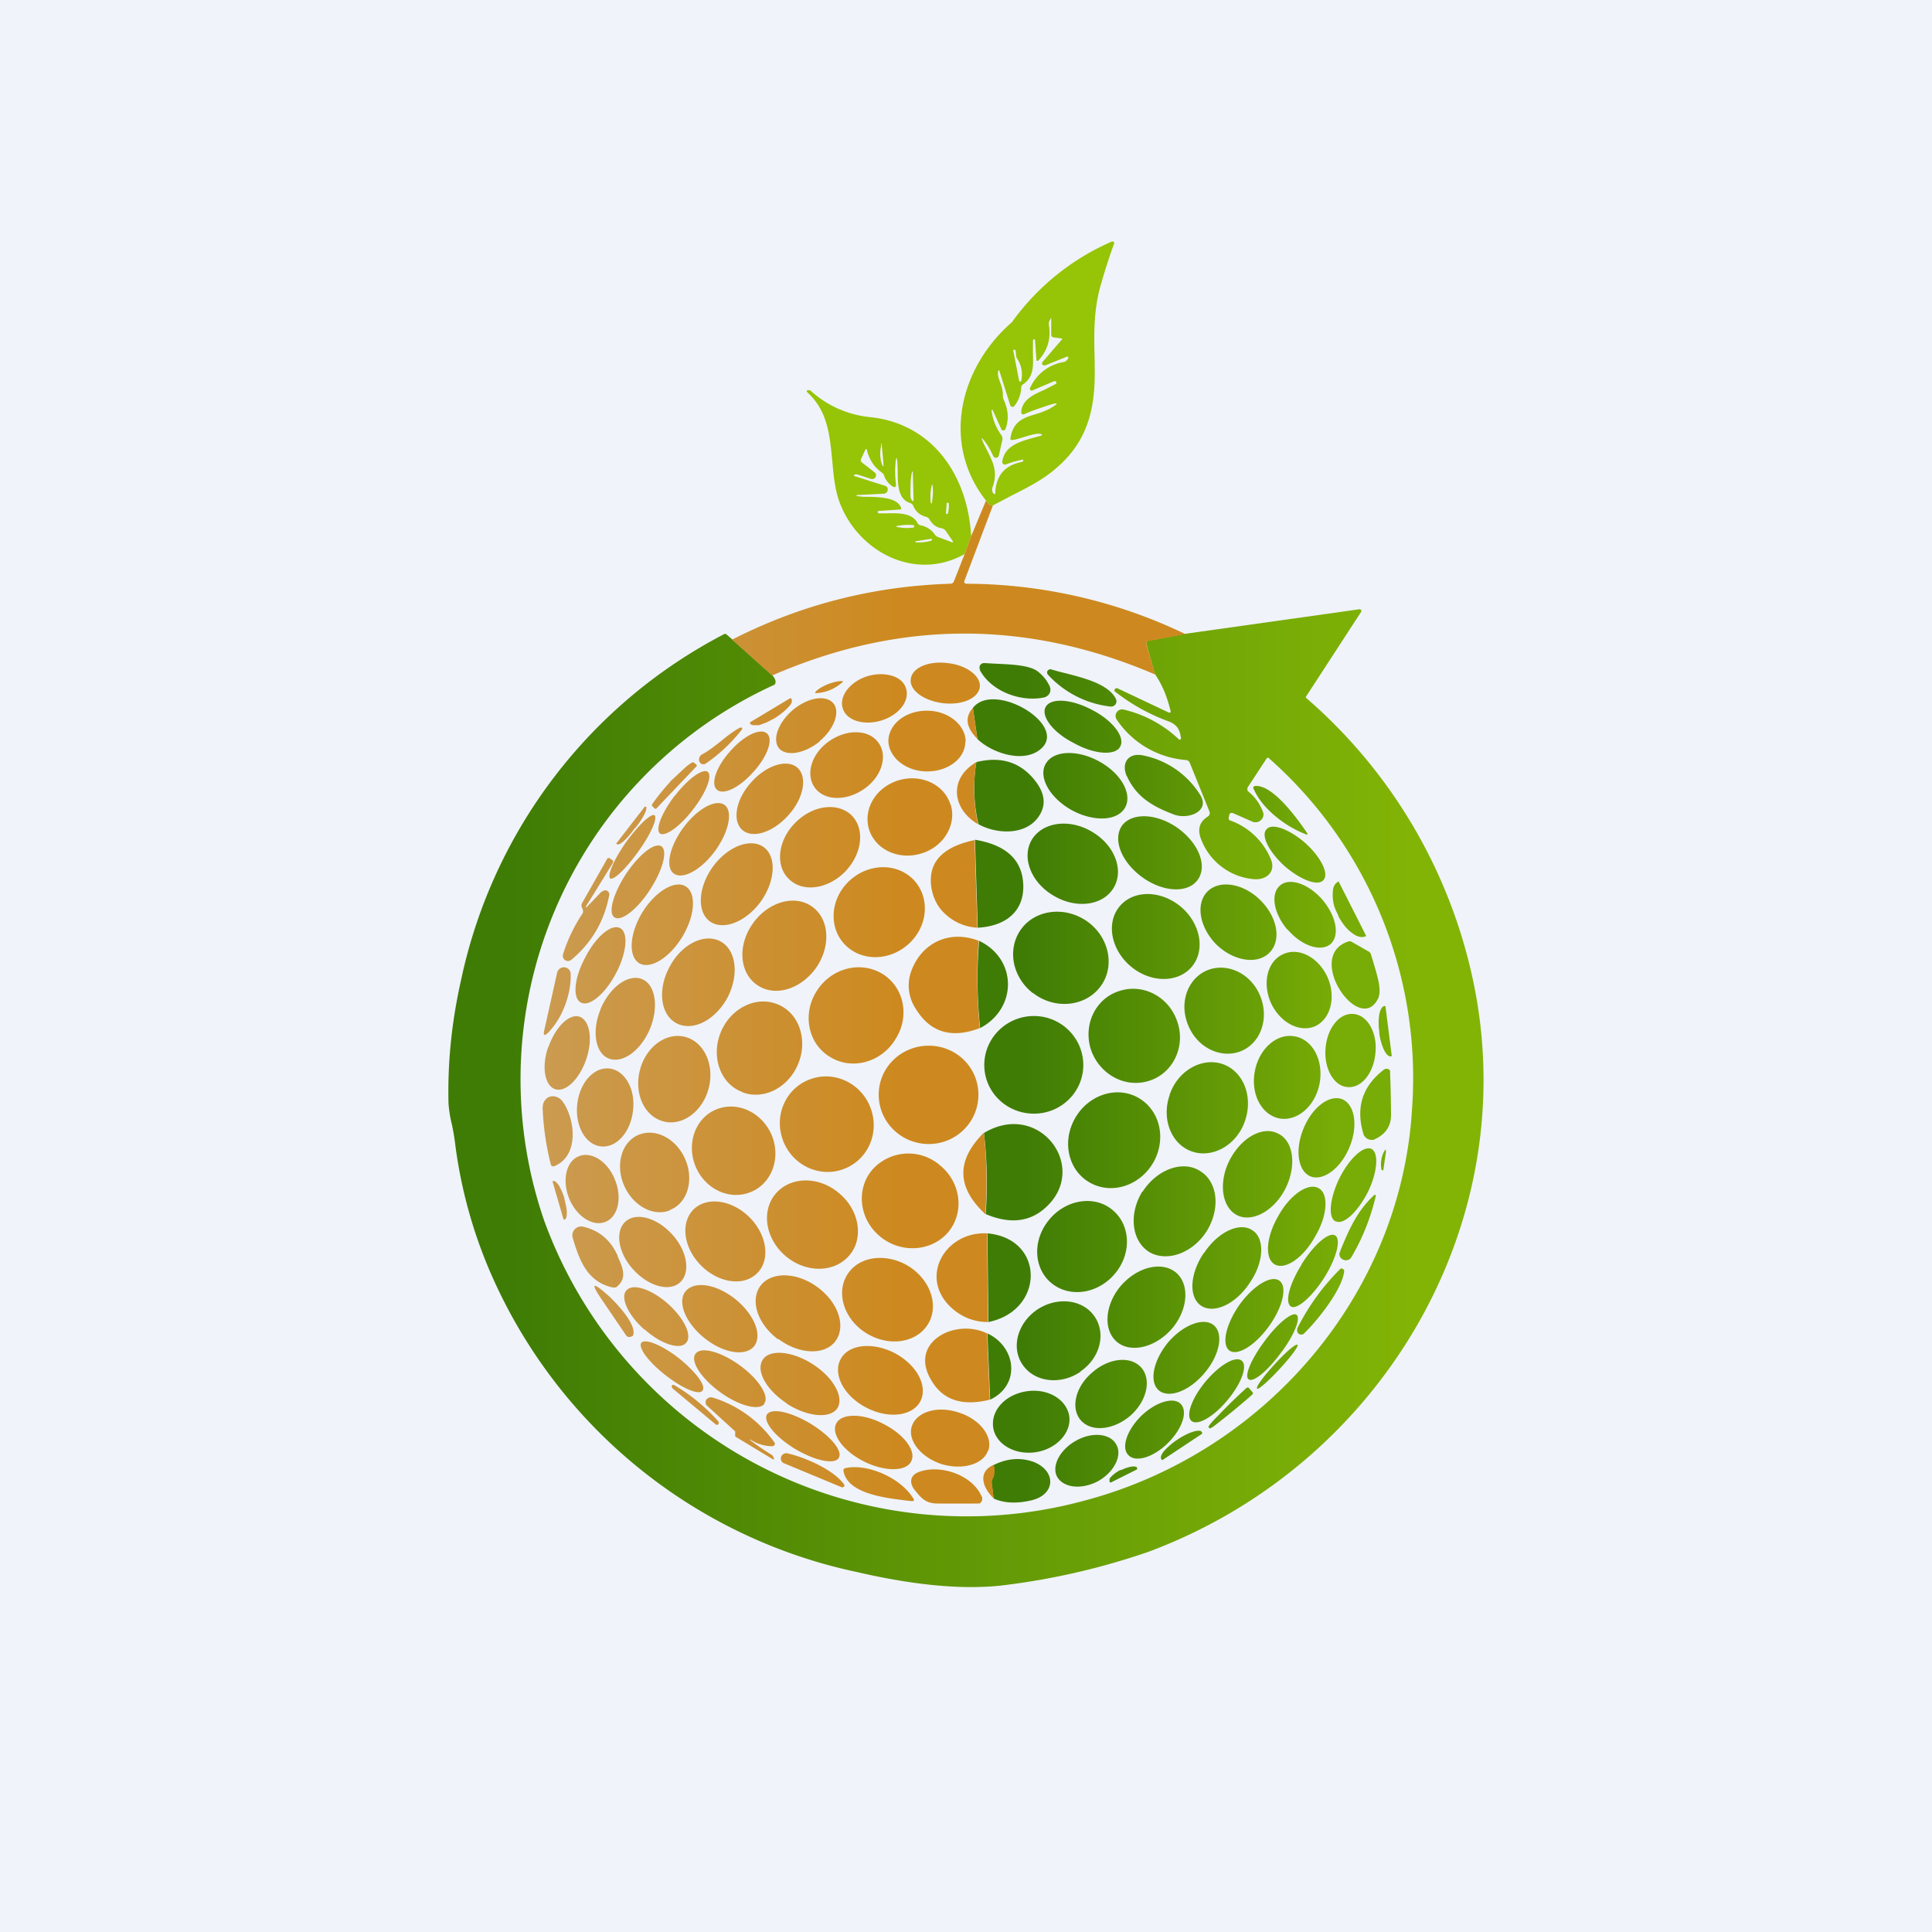 <?xml version='1.0' encoding='utf-8'?>
<!-- by TradeStack -->
<svg width="56" height="56" viewBox="0 0 56 56" xmlns="http://www.w3.org/2000/svg"><path fill="#F0F3FA" d="M0 0h56v56H0z" /><path d="M28.58 14.51c.08.11.14.16.2.14l.55-.29c.4-.2.8-.41 1.1-.64 1.05-.8 1.33-1.77 1.3-3.08v-.17c-.02-.78-.04-1.52.2-2.29a16.8 16.8 0 0 1 .37-1.14.06.06 0 0 0-.07-.04 7 7 0 0 0-2.9 2.34c-1.52 1.32-2.05 3.52-.75 5.17Zm2.2-4.67-.56.65a.06.06 0 0 0 .03.1h.05l.62-.25a.03.03 0 0 1 .04.01.03.03 0 0 1 0 .04c-.03.05-.06.08-.11.1a1.3 1.3 0 0 0-.99.75.06.06 0 0 0 .01.07.06.06 0 0 0 .07 0l.61-.26a.05.05 0 0 1 .07.05c0 .01 0 .02-.02.03l-.33.17c-.32.14-.63.28-.67.63 0 .07.03.1.1.07.22-.1.45-.17.68-.25.32-.1.33-.07.04.1-.14.07-.28.12-.42.16-.33.1-.63.2-.71.68-.01.05 0 .07.06.06.08 0 .18-.04.29-.07.2-.06.4-.13.53-.1.05.02.05.03 0 .05l-.22.06c-.4.11-.84.24-.9.7a.08.08 0 0 0 .03.06.08.08 0 0 0 .08.01 2.76 2.76 0 0 1 .5-.14v.03l-.01.02-.03.02c-.48.09-.74.38-.77.87 0 .08-.03.08-.07.02a.18.18 0 0 1-.01-.16c.16-.44.01-.73-.16-1.07a6.13 6.13 0 0 1-.11-.22c-.07-.16-.06-.17.05-.03.1.13.17.27.24.42a.09.09 0 0 0 .09.05.09.09 0 0 0 .07-.06l.1-.44a.19.19 0 0 0-.02-.15 1.52 1.52 0 0 1-.29-.73l.01-.01h.02l.25.55c0 .02.01.03.02.03a.07.07 0 0 0 .09 0l.02-.04c.1-.28.07-.56-.06-.84a.23.23 0 0 1-.02-.12c0-.14-.04-.28-.09-.4-.03-.1-.07-.2-.05-.27.01-.08.03-.08.05 0l.3.95a.07.07 0 0 0 .12.03.92.92 0 0 0 .2-.52c0-.05.02-.1.07-.12.3-.22.28-.54.27-.87v-.4l.02-.02.02-.01h.01l.01.02.04.57a.04.04 0 0 0 .02.04.04.04 0 0 0 .04-.01c.27-.3.37-.65.3-1.05 0-.03 0-.07.02-.1l.03-.06c.01-.03.02-.02.02 0v.46c0 .05.03.08.09.08l.2.03c.04 0 .04.01.02.03Zm-1.35.3.02.11c0 .05 0 .1.03.14.13.2.17.42.12.65l-.01.02h-.02a.03.03 0 0 1-.03-.02l-.17-.88v-.02h.06Zm-1.47 5.92.19-.52c-.1-1.77-1.13-3.27-2.94-3.45a3 3 0 0 1-1.73-.78h-.06c-.04 0-.05.03-.02.06.59.54.65 1.24.72 1.95.04.42.07.85.22 1.25.53 1.41 2.17 2.3 3.62 1.49Zm-2.36-2.7c.02.2 0 .21-.06.02a1.04 1.04 0 0 1 0-.46c0-.09.02-.09.02 0l.04.43Zm.03.44c.05.13.13.22.24.3.08.04.1.02.1-.07a2.85 2.85 0 0 1-.01-.64c.02-.16.03-.16.05 0l.01.26c0 .36 0 .82.36.93a.16.16 0 0 1 .1.1c.07.16.2.26.36.3a.17.17 0 0 1 .11.09c.08.13.19.22.34.24.05.01.1.04.13.09l.2.29a.02.02 0 0 1-.01.03h-.01l-.4-.15a.2.2 0 0 1-.1-.07.64.64 0 0 0-.4-.27.14.14 0 0 1-.11-.08c-.16-.29-.57-.28-.9-.27h-.22l-.02-.01-.01-.03a.04.04 0 0 1 .02-.03h.01l.6-.04c.05 0 .06-.02.04-.07-.12-.29-.66-.3-1.08-.3a12.26 12.26 0 0 1-.2-.02v-.03l.79-.04a.12.12 0 0 0 .11-.1.11.11 0 0 0-.08-.13l-.88-.28c-.03-.01-.03-.03 0-.04a.13.13 0 0 1 .1 0l.37.12a.12.12 0 0 0 .14-.05.11.11 0 0 0-.03-.14l-.36-.28c-.04-.03-.05-.07-.03-.11l.11-.24c.03-.07.05-.06.06 0 .07.26.2.47.42.63.04.03.07.06.08.1Zm.83-.04.02.74a.02.02 0 0 1-.04.01.2.2 0 0 1-.05-.13c0-.27 0-.47.03-.62.02-.13.04-.13.04 0Zm.55.82-.01.02-.02-.02a1.37 1.37 0 0 1 0-.37 1.27 1.27 0 0 1 .03-.15l.02-.02v.03a1.37 1.37 0 0 1 0 .37 1.27 1.27 0 0 1-.02.14Zm.49.01a.82.82 0 0 1-.03.3l-.02.01h-.02a.03.03 0 0 1-.01-.03l.02-.28a.03.03 0 0 1 .03-.02.03.03 0 0 1 .03.02Zm-1.03.7c-.13.02-.25.02-.37 0-.17-.02-.17-.04 0-.06.12-.02.24-.02.37-.01l.02.01a.04.04 0 0 1 0 .05l-.02.02Zm.07.4.43-.07H27a.03.03 0 0 1 .01.04l-.01.01a1.29 1.29 0 0 1-.46.05.02.02 0 0 1-.01-.02.02.02 0 0 1 0-.01h.02Z" fill="#96C406" /><path d="m21.22 18.53 1.16 1.04c.06.06.1.13.1.19 0 .05-.01.08-.06.1a12.57 12.57 0 0 0-6.64 15.54 13.03 13.03 0 0 0 15.64 8.1c5.27-1.39 9.2-6 9.51-11.38a12.36 12.36 0 0 0-4.17-10.16.07.07 0 0 0-.05.03l-.55.84a.09.09 0 0 0 0 .06c0 .02 0 .04.02.05.2.16.34.36.43.6a.21.21 0 0 1-.06.23.23.23 0 0 1-.24.05l-.57-.25c-.06-.02-.1 0-.11.06l-.01.05c-.02.05 0 .1.06.11a2 2 0 0 1 1.15 1.1c.17.38-.13.64-.52.59a1.8 1.8 0 0 1-1.49-1.14c-.12-.29-.06-.52.2-.68a.11.11 0 0 0 .04-.06.1.1 0 0 0 0-.07l-.57-1.41a.13.13 0 0 0-.11-.09 2.67 2.67 0 0 1-2.01-1.17.19.19 0 0 1 .1-.29.2.2 0 0 1 .11 0 3.47 3.47 0 0 1 1.6.87h.02a.05.05 0 0 0 .03-.06c-.04-.27-.14-.4-.41-.49a5.65 5.65 0 0 1-1.52-.86l.01-.05a.07.07 0 0 1 .1-.02l1.46.69c.05.02.07 0 .06-.04-.1-.42-.25-.78-.46-1.08l-.24-.86c-.01-.05 0-.08.06-.1l1.07-.2 5.04-.71a.06.06 0 0 1 .05.02.05.05 0 0 1 0 .06l-1.6 2.46v.02l.01.01a14.91 14.91 0 0 1 4.9 8.5c1.31 6.95-2.84 13.8-9.5 16.26a20.44 20.44 0 0 1-4.26.97c-1.24.13-2.68-.05-4.19-.4a14.95 14.95 0 0 1-10.61-8.71 13.8 13.8 0 0 1-1-3.64 6.75 6.75 0 0 0-.1-.61 3.5 3.5 0 0 1-.1-.62c-.03-1.21.1-2.41.37-3.6a14.74 14.74 0 0 1 7.64-10.01.1.1 0 0 1 .05.02l.16.14Z" fill="url(#a5o5aa0ws)" /><path d="M28.4 19.42c.33.62 1.18.93 1.84.8a.25.25 0 0 0 .18-.12.24.24 0 0 0 0-.22 1.16 1.16 0 0 0-.33-.41c-.23-.19-.77-.21-1.18-.23l-.37-.02a.14.14 0 0 0-.13.06.14.14 0 0 0 0 .14Zm2.51.1a8.16 8.16 0 0 1-.45-.12.1.1 0 0 0-.1.05.1.1 0 0 0 .01.1 2.9 2.9 0 0 0 1.82.93.16.16 0 0 0 .14-.06.15.15 0 0 0 .02-.15c-.2-.43-.9-.61-1.44-.75Zm-2.58 1.9-.13-.9c.6-.78 2.7.45 2.01 1.15-.49.49-1.46.16-1.88-.25Zm4.14.22c-.14.27-.75.23-1.34-.1-.6-.3-.97-.78-.82-1.05.15-.27.75-.23 1.35.09.6.31.96.79.81 1.06Zm-1.41 1.84c.64.35 1.33.32 1.55-.07.22-.39-.11-.99-.75-1.34-.64-.35-1.33-.32-1.55.07-.22.38.11.98.75 1.34Zm1.6-.99c.28.62.76.89 1.37 1.12.4.15 1.04-.08.77-.55a2.53 2.53 0 0 0-1.65-1.16c-.44-.1-.66.21-.49.6Zm-4.3 1.4a4.64 4.64 0 0 1-.06-1.8c.76-.19 1.35.03 1.77.63.2.3.24.58.09.86-.34.64-1.24.62-1.8.31Zm7.98-1.02c.25.58.92 1.08 1.48 1.3.08.04.1.02.05-.05-.3-.44-.96-1.34-1.46-1.34-.07 0-.1.03-.07.1Zm-3.24 2.55c.6.44 1.32.48 1.61.09.3-.4.04-1.06-.56-1.5-.6-.43-1.32-.47-1.62-.09-.29.4-.03 1.06.57 1.5Zm-.83.33c-.32.51-1.1.6-1.75.2-.65-.39-.92-1.12-.6-1.63.32-.5 1.1-.6 1.75-.2.65.39.92 1.12.6 1.63Zm4.96-.65c.46.4.97.6 1.13.41.17-.18-.07-.66-.52-1.07-.46-.4-.97-.6-1.13-.4-.17.17.07.65.52 1.06Zm-7.57.54c-.03-.72-.5-1.15-1.4-1.3l.08 2.55c.77-.04 1.35-.44 1.32-1.25Zm7.66 1.3c.4.47.95.66 1.24.43.28-.24.18-.8-.22-1.28-.4-.47-.95-.66-1.23-.43-.29.24-.2.8.2 1.28Zm-.54.69c-.36.34-1.05.22-1.54-.27-.48-.5-.59-1.18-.23-1.53.36-.34 1.05-.22 1.54.28s.6 1.17.23 1.52Zm2.82-.5c-.11.06-.26.03-.4-.08-.15-.1-.29-.28-.4-.48l-.02-.06c-.05-.1-.1-.2-.12-.3a1.1 1.1 0 0 1-.03-.3c0-.09.01-.17.04-.23s.07-.1.13-.13l.8 1.58Zm-5.08.92c-.42.46-1.22.43-1.78-.07s-.68-1.28-.26-1.74c.42-.46 1.21-.43 1.78.07.56.5.68 1.28.26 1.74Zm-4.58.73c.61.48 1.48.41 1.93-.15.45-.56.31-1.4-.3-1.88-.62-.48-1.49-.42-1.94.14-.45.57-.31 1.41.3 1.89Zm-1.56-1.51c1.11.53 1.11 1.96.03 2.53-.09-.85-.1-1.7-.03-2.53Zm11.57 1.66c-.53 1.13-2.15-1.22-.87-1.64a.12.12 0 0 1 .1.01l.49.28a.14.14 0 0 1 .07.09l.09.3c.1.34.22.73.12.96Zm-1.84.82c-.46.19-1.03-.13-1.28-.7-.25-.59-.08-1.21.38-1.4.46-.2 1.03.12 1.28.7.24.58.07 1.2-.38 1.4Zm-3.68-.06c.25.66.93 1 1.51.79.59-.22.85-.93.6-1.58-.25-.66-.93-1-1.51-.79-.59.22-.86.93-.6 1.58Zm-1.13 1.64c-.7.22-1.44-.2-1.68-.91-.23-.73.14-1.49.84-1.7.7-.22 1.44.19 1.67.91.24.72-.14 1.49-.83 1.7Zm7.04-.73v.01l-.02.01c-.07.01-.14-.06-.2-.18a1.6 1.6 0 0 1-.14-.5v-.04a1.6 1.6 0 0 1 0-.5c.03-.14.08-.23.15-.24h.02a.02.02 0 0 1 .01.02l.18 1.42Zm-1.27.91c-.4-.02-.69-.52-.65-1.1.04-.6.4-1.05.8-1.02.4.02.7.52.65 1.1-.04.6-.4 1.05-.8 1.02Zm-9.1.77c.79 0 1.43-.63 1.43-1.41 0-.78-.64-1.42-1.43-1.42-.8 0-1.44.64-1.44 1.42 0 .78.64 1.41 1.44 1.41Zm7.12.14c-.52-.1-.84-.7-.72-1.36.12-.66.64-1.12 1.16-1.02.52.09.84.7.72 1.36-.12.65-.64 1.11-1.16 1.02Zm-3.19-.67c-.24.7.06 1.43.66 1.63.6.2 1.3-.2 1.53-.9.24-.71-.06-1.44-.66-1.64-.6-.2-1.3.2-1.53.9Zm6.28-.77a.12.12 0 0 0-.06.02c-.63.48-.83 1.1-.6 1.87a.25.25 0 0 0 .23.17c.04 0 .08 0 .1-.02.31-.14.47-.38.47-.7a37.86 37.86 0 0 0-.03-1.29.12.12 0 0 0-.11-.05Zm-9.05 1.49c-.36.7-.13 1.52.52 1.84.64.32 1.45.02 1.81-.67.36-.7.13-1.52-.52-1.85-.64-.32-1.45-.02-1.81.68Zm6.86 1.63c-.37-.15-.46-.77-.21-1.38.25-.62.75-1 1.12-.86.37.15.47.77.22 1.38-.25.62-.76 1-1.13.86Zm-9.42 1.09c.06-.8.04-1.58-.05-2.35 1.63-.98 3.12 1.07 1.72 2.22-.45.37-1.01.41-1.67.13Zm7.3.04c-.45-.22-.56-.93-.24-1.58.33-.66.95-1.02 1.4-.8.46.2.56.92.24 1.58-.32.65-.95 1.01-1.4.8Zm4.24-1.83c.05-.11.07-.1.06.01l-.07.48v.02a.03.03 0 0 1-.05 0l-.01-.02a.83.83 0 0 1 .07-.5Zm-1.4 2c-.22-.1-.17-.66.11-1.24.29-.58.7-.96.93-.86.22.11.18.67-.1 1.25-.3.58-.7.96-.93.85Zm-5.6-.86c-.4.65-.31 1.43.2 1.75.51.3 1.26.04 1.67-.61.4-.65.32-1.43-.2-1.74-.5-.32-1.25-.04-1.66.6Zm3.84 2.11c-.3-.17-.25-.8.1-1.4.34-.62.87-.98 1.17-.81.3.16.26.8-.1 1.4-.34.62-.87.98-1.17.81Zm1.9-.37v-.03c.25-.6.47-1.12.95-1.58.06-.06.09-.05.07.03-.15.62-.38 1.2-.7 1.74a.18.18 0 0 1-.24.07.17.17 0 0 1-.09-.23Zm-8.35.93c-.53-.41-.59-1.23-.11-1.83.47-.6 1.3-.75 1.83-.33.54.42.6 1.24.12 1.84-.48.6-1.3.74-1.84.32Zm4.4-.9c-.42.61-.45 1.3-.08 1.54s1-.05 1.4-.66c.42-.6.45-1.3.08-1.53-.37-.25-1 .05-1.4.66Zm-6.28-.56c1.68.15 1.66 2.24.03 2.57l-.03-2.57Zm9.11.9c-.35.56-.5 1.1-.31 1.22.17.1.6-.27.96-.83.36-.57.5-1.12.32-1.23-.18-.11-.61.26-.97.83Zm-5.35 2.25c-.41-.34-.36-1.07.1-1.62.48-.56 1.19-.73 1.6-.4.41.34.36 1.07-.1 1.62-.48.56-1.2.73-1.6.4Zm6.58-2.03c-.08.54-.77 1.4-1.15 1.77a.12.12 0 0 1-.21-.05v-.08a6.55 6.55 0 0 1 1.26-1.74.09.09 0 0 1 .1.05v.05Zm-3.32 2.28c-.24-.17-.11-.76.28-1.32.4-.56.92-.88 1.16-.71.24.16.11.75-.29 1.31-.4.56-.91.88-1.15.72Zm-4.32.6c.57-.39.75-1.1.4-1.6s-1.1-.57-1.67-.18c-.57.4-.75 1.11-.4 1.6.35.5 1.1.58 1.67.19Zm4.87.23c-.13-.1.08-.59.46-1.1.38-.52.8-.86.93-.77.13.1-.07.6-.45 1.1-.39.53-.8.87-.94.77Zm-2.34-1.06c-.43.53-.55 1.15-.25 1.39.3.23.89 0 1.32-.52.44-.52.55-1.14.26-1.38-.3-.24-.9 0-1.33.51Zm-5.23-.27c.84.39.97 1.5.08 1.92l-.08-1.92Zm8.32.9c-.32.35-.55.66-.5.7.03.04.33-.22.65-.57.33-.35.56-.67.52-.7-.05-.04-.34.21-.66.56Zm-3.86.09c.3.34.17.96-.31 1.39-.49.42-1.13.49-1.44.14-.3-.34-.17-.96.32-1.38.48-.43 1.12-.5 1.43-.15Zm1.86.41c-.4.48-.58 1-.4 1.14.18.14.65-.13 1.05-.62.4-.48.58-.99.4-1.13-.18-.15-.65.13-1.05.61Zm-3.95.98c.08.48-.35.96-.95 1.06-.61.1-1.17-.22-1.25-.7-.08-.5.34-.96.95-1.06.6-.1 1.16.21 1.25.7Zm5.32-.67.01.02-.01.03-.02.02a21.18 21.18 0 0 1-1.12.92c-.06.04-.1.06-.11.05l-.03-.03c-.02-.02.09-.15.3-.36.2-.21.48-.49.79-.77l.02-.02h.05l.12.14Zm-3.6 1.82c-.22-.21-.05-.72.36-1.13.42-.41.94-.57 1.15-.36.22.22.05.72-.36 1.13-.42.42-.94.58-1.15.36Zm1 .13a.03.03 0 0 1-.04 0l-.01-.02c-.03-.05 0-.13.08-.23.09-.1.22-.22.37-.32l.03-.02c.15-.1.31-.18.44-.22.13-.04.22-.04.25 0l.01.02a.03.03 0 0 1 0 .04l-1.13.75Zm-1.36-.45c.19.31-.04.79-.5 1.06-.47.26-1 .22-1.2-.1-.18-.3.05-.78.52-1.05.46-.27 1-.23 1.18.09Zm-3.55 1.57-.06-.46c0-.03 0-.06.02-.1a.54.54 0 0 0 .03-.4c.4-.2.78-.23 1.16-.1.67.26.66.95-.06 1.12-.44.1-.8.08-1.1-.06Zm3.38-.46h.02l.76-.38v-.04c0-.02-.03-.04-.06-.04a.3.3 0 0 0-.1 0 1.1 1.1 0 0 0-.3.1h-.03a1.08 1.08 0 0 0-.25.18.3.3 0 0 0-.06.08v.08l.02.02Z" fill="url(#b5o5aa0ws)" /><path d="M28.78 14.65c-.06.02-.12-.03-.2-.14l-.43 1.03-.19.52-.31.79a.11.11 0 0 1-.11.07c-2.23.07-4.34.61-6.32 1.62l1.16 1.04c3.69-1.61 7.39-1.62 11.1-.03l-.25-.87c-.01-.05 0-.09.06-.1l1.07-.2a14.74 14.74 0 0 0-6.34-1.46c-.06 0-.09-.04-.06-.1l.82-2.17Zm-.38 5.27c-.05.33-.53.53-1.08.46s-.97-.38-.92-.7c.04-.33.52-.53 1.07-.46.55.06.97.38.93.7Zm-2.84.96c.5-.16.82-.57.7-.93-.1-.35-.61-.5-1.12-.35-.5.16-.83.58-.71.94.11.35.62.5 1.13.34Zm-1.18-1.14c-.22.01-.56.14-.72.29-.05.05-.04.07.02.06.27-.02.51-.12.72-.3.05-.03.04-.05-.02-.05Zm-.62 1.74c.43-.36.6-.86.39-1.1-.22-.25-.74-.16-1.17.2-.43.37-.6.86-.4 1.11.22.25.75.15 1.18-.2Zm-.85-1.24h-.01l-1.15.69a.02.02 0 0 0-.01.01.02.02 0 0 0 0 .02v.01c.02.03.05.05.1.05H22l.22-.08.23-.12.03-.02a1.9 1.9 0 0 0 .37-.3c.05-.05.08-.1.1-.14v-.1l-.02-.01-.01-.01h-.01Zm5.29.29.13.89c-.33-.34-.37-.63-.13-.9Zm-.22.97c0 .49-.51.87-1.13.86-.61-.01-1.1-.42-1.1-.9.02-.49.52-.87 1.14-.86.61.01 1.1.42 1.1.9Zm-7.62.36c.19-.1.36-.24.54-.38.17-.14.35-.28.55-.39h.05a.04.04 0 0 1 0 .06 4.65 4.65 0 0 1-1.07 1h-.08a.15.15 0 0 1-.09-.13c0-.06.03-.12.1-.16Zm.42 1.03c-.19-.17-.02-.66.38-1.11.4-.46.88-.69 1.07-.52.19.16.02.66-.38 1.1-.4.46-.88.7-1.07.53Zm4.25-.01c.52-.35.71-.96.44-1.34-.27-.4-.91-.42-1.43-.06-.51.35-.7.95-.43 1.34.27.39.9.41 1.42.06Zm-6.03.57.02-.01 1.17-1.23a.03.03 0 0 0 0-.04l-.08-.07c-.02-.02-.1.02-.23.13l-.44.41-.03.04a6.27 6.27 0 0 0-.5.62c-.02.04-.02.06 0 .07l.07.07H19Zm9.3-1.36c-.1.62-.08 1.22.05 1.8-.73-.42-.88-1.31-.05-1.8Zm-6.78 1.97c-.3-.26-.2-.88.25-1.38.44-.5 1.04-.69 1.34-.43.3.26.19.88-.25 1.37-.44.5-1.04.7-1.34.44Zm-1.96-1c-.38.5-.57.98-.43 1.1.15.1.58-.2.96-.7.38-.49.57-.98.42-1.09-.14-.1-.57.2-.95.7Zm8 .27c.17.58-.21 1.22-.86 1.41-.66.2-1.33-.12-1.51-.7-.18-.59.2-1.22.85-1.42.66-.2 1.33.12 1.51.7ZM19.8 24c-.4.55-.52 1.14-.27 1.32.26.19.8-.11 1.2-.66.4-.55.52-1.15.27-1.33-.26-.18-.8.12-1.2.67Zm3.09 1.5c-.42-.37-.36-1.1.13-1.62.5-.53 1.22-.64 1.64-.27.41.38.35 1.1-.14 1.63-.49.52-1.22.64-1.63.26Zm-4.2-2.12h.01l.03.01c.01.01.01.03 0 .07 0 .03-.02.08-.05.14a2.07 2.07 0 0 1-.26.39l-.03.03c-.1.14-.21.27-.3.35-.1.09-.17.12-.2.1l-.02-.01a.01.01 0 0 1 0-.02l.82-1.06Zm-1 2.08c-.1-.07.1-.54.45-1.04.36-.5.73-.85.83-.79.1.07-.1.54-.46 1.04s-.72.86-.83.79Zm10.56-1.11.08 2.54a1.47 1.47 0 0 1-.89-.36c-.24-.2-.38-.46-.44-.78-.12-.74.3-1.2 1.25-1.4Zm-7.67 2.36c-.38-.27-.35-.97.07-1.57.43-.6 1.09-.86 1.48-.59.38.27.35.97-.07 1.57-.43.6-1.09.86-1.48.59Zm-2.44-1.37c-.37.57-.52 1.13-.33 1.25.2.13.66-.23 1.03-.8.37-.57.52-1.13.33-1.26-.2-.12-.65.24-1.03.81Zm-.7.5-.44.46H17a.02.02 0 0 1-.02-.02l.78-1.26c.02-.05.02-.08-.03-.1l-.05-.04a.06.06 0 0 0-.09.03l-.72 1.27a.14.14 0 0 0 0 .13c.04.08.04.14 0 .19-.23.35-.42.74-.55 1.16a.15.15 0 0 0 .06.17.15.15 0 0 0 .18-.01c.6-.5.96-1.13 1.1-1.88a.12.12 0 0 0-.06-.12.12.12 0 0 0-.14.02Zm7.15-.28c-.54.53-.57 1.36-.08 1.84.5.49 1.33.45 1.87-.08s.57-1.35.08-1.84c-.5-.49-1.33-.45-1.87.08Zm-6.06 2.36c-.32-.19-.29-.84.08-1.46.37-.61.94-.96 1.26-.77.32.19.28.84-.09 1.46-.37.61-.93.96-1.25.77Zm3.27-1.12c-.43.63-.36 1.42.16 1.76.52.35 1.28.1 1.71-.53.43-.64.36-1.43-.16-1.77-.51-.34-1.28-.1-1.71.54Zm-4.96 2.26c-.25-.12-.2-.71.12-1.3.3-.6.76-.99 1.01-.86.25.12.2.71-.11 1.3-.31.6-.77.99-1.02.86Zm11.53-1.8c-.07.85-.05 1.7.03 2.54-.81.31-1.43.13-1.85-.55a1.22 1.22 0 0 1-.13-1.12c.3-.8 1.1-1.19 1.95-.86Zm-8.76 2.4c-.46-.24-.56-.96-.21-1.62.34-.66 1-1 1.47-.76s.56.97.22 1.63c-.35.65-1 1-1.48.75Zm4.06-.93c-.42.66-.25 1.52.38 1.9.63.4 1.49.17 1.9-.5.43-.66.26-1.51-.37-1.9-.64-.39-1.49-.17-1.91.5Zm-7.8 1.22c.43-.42.7-1.16.67-1.74a.2.2 0 0 0-.06-.12.2.2 0 0 0-.33.1l-.38 1.7c-.02.12 0 .14.1.06Zm1.54-.7c-.26.63-.16 1.27.23 1.43.4.16.93-.22 1.2-.86.26-.63.16-1.28-.23-1.44-.4-.16-.93.23-1.2.86Zm4.1 2.4c-.62-.23-.9-1-.63-1.7s1-1.09 1.63-.85c.63.23.91 1 .64 1.7-.27.71-1 1.1-1.63.86Zm-5.62-1.3c-.2.57-.1 1.12.2 1.22.3.1.7-.28.9-.86.2-.58.11-1.13-.19-1.24-.3-.1-.7.3-.9.87Zm3.37 2.16c-.56-.12-.88-.78-.72-1.46.16-.68.74-1.13 1.3-1 .55.13.87.78.71 1.46-.16.68-.74 1.13-1.3 1Zm7.66.65c.8 0 1.44-.64 1.44-1.43 0-.79-.64-1.42-1.44-1.42-.8 0-1.45.63-1.45 1.42 0 .79.65 1.43 1.45 1.43Zm-9.49.07c-.45-.04-.76-.58-.7-1.2.06-.63.47-1.1.92-1.06.45.04.77.58.7 1.2-.06.63-.47 1.1-.92 1.06Zm5.24-.25c.23.74 1 1.15 1.71.93.72-.22 1.11-.99.88-1.72-.23-.74-1-1.15-1.71-.93-.72.22-1.11.99-.88 1.72Zm-6.6.82c.73-.3.6-1.37.24-1.87-.2-.27-.6-.18-.58.22a7.93 7.93 0 0 0 .24 1.62.08.08 0 0 0 .1.03Zm4.08-.02c.26.67.97 1.02 1.59.78.61-.23.9-.96.64-1.63-.27-.67-.98-1.02-1.6-.78-.6.23-.89.96-.63 1.63Zm-.73 1.3c-.49.2-1.09-.14-1.34-.74s-.05-1.26.44-1.45c.5-.2 1.1.13 1.35.73s.05 1.26-.45 1.45Zm9.1-2.24c.08.77.1 1.56.04 2.35-.83-.77-.85-1.55-.05-2.35Zm-10.98 2.58c-.37.14-.84-.17-1.05-.7-.2-.52-.08-1.07.3-1.21.37-.14.84.17 1.04.7.21.52.08 1.07-.29 1.21Zm7.97.42c.6.5 1.49.44 1.97-.12.48-.57.38-1.44-.23-1.94a1.4 1.4 0 0 0-1.97.13c-.48.57-.37 1.44.23 1.93Zm-9.49-1.6v.02l.31 1.07.01.02h.02c.05-.01.07-.08.07-.2 0-.1-.03-.25-.07-.39v-.03a1.88 1.88 0 0 0-.16-.37.43.43 0 0 0-.09-.1c-.02-.03-.05-.03-.07-.03l-.02.01Zm6.72 2.14c.57.51 1.4.53 1.85.04.45-.48.34-1.3-.23-1.8-.57-.52-1.4-.54-1.85-.05-.45.49-.34 1.3.23 1.81Zm-.81.54c-.4.38-1.13.26-1.63-.26s-.58-1.24-.18-1.62c.4-.37 1.13-.25 1.63.27s.58 1.24.18 1.61Zm-3.59-.14c.44.5 1.05.67 1.36.4.32-.27.23-.9-.2-1.38-.44-.5-1.05-.67-1.36-.4-.32.27-.23.9.2 1.38Zm-.43-.37-.02-.04c-.2-.43-.52-.7-.97-.81a.26.26 0 0 0-.26.07.26.26 0 0 0-.06.25c.18.6.4 1.28 1.17 1.44.05 0 .1 0 .13-.04.28-.25.15-.54 0-.87Zm10.7-.66.03 2.57c-.42 0-.78-.15-1.08-.43-.93-.88-.16-2.2 1.05-2.14Zm-1.73 2.66c-.35.53-1.15.63-1.79.22-.63-.4-.87-1.17-.52-1.7.34-.53 1.14-.62 1.78-.22.64.41.88 1.17.53 1.7Zm-4.32.4c.6.45 1.34.48 1.65.07.32-.42.1-1.11-.5-1.56-.6-.45-1.34-.47-1.66-.06-.32.42-.1 1.11.5 1.56Zm-.71.22c-.26.3-.9.19-1.45-.26-.54-.44-.78-1.05-.52-1.35.26-.3.9-.2 1.45.25.54.44.78 1.05.52 1.36Zm-3.17-.5c.48.43 1.02.6 1.2.4.2-.2-.04-.71-.52-1.14-.48-.42-1.01-.6-1.2-.39-.19.2.04.72.52 1.14Zm-.32.14c.07-.33-.57-.99-.8-1.18-.38-.33-.43-.29-.15.13l.74 1.09a.11.11 0 0 0 .12.04l.06-.02a.11.11 0 0 0 .03-.06Zm10.25-.02.08 1.92c-.8.2-1.37.01-1.7-.57-.66-1.1.7-1.8 1.62-1.35Zm-8.25 1.66c-.1.14-.59-.07-1.07-.45-.5-.39-.8-.8-.7-.94.11-.13.6.07 1.09.45.48.39.8.8.68.94Zm4.73.48c.63.34 1.34.27 1.58-.16.24-.44-.09-1.06-.72-1.4-.64-.34-1.35-.27-1.58.16-.24.43.08 1.06.72 1.4Zm-2.93-.1c-.16.21-.74.06-1.29-.34s-.87-.9-.71-1.11c.16-.22.74-.06 1.29.34s.86.9.7 1.1Zm.65 0c.6.38 1.25.44 1.46.13.2-.31-.1-.88-.7-1.27s-1.26-.45-1.46-.14c-.21.32.1.88.7 1.27Zm-3.32-.45 1.27 1.06h.04l.03-.03v-.06a5.3 5.3 0 0 0-1.3-1.07.05.05 0 0 0-.06.06l.02.04Zm2.25 1.5c.14.11.34.25.58.4.04.02.08.05.1.1.03.07.02.08-.05.04l-1.04-.63a.05.05 0 0 1-.02-.06v-.1l-.8-.73a.14.14 0 0 1 .05-.25.15.15 0 0 1 .1 0 3.4 3.4 0 0 1 1.8 1.32.08.08 0 0 1-.09.09 1.18 1.18 0 0 1-.63-.2v.01Zm6.9.3c-.13.4-.73.58-1.34.4-.62-.2-1-.7-.87-1.1.14-.42.74-.6 1.35-.4.61.19 1 .68.87 1.1ZM23.05 42c.57.34 1.14.46 1.26.26.13-.2-.24-.64-.81-.99-.58-.35-1.14-.47-1.27-.27-.12.2.24.65.82 1Zm3.36.36c-.15.3-.77.3-1.37 0-.6-.3-.96-.8-.8-1.1.15-.3.77-.3 1.36.01.6.3.97.79.81 1.09Zm-3.57-.23c.48.11 1.31.46 1.62.89l.02.04s0 .02-.02.03a.06.06 0 0 1-.06.02l-1.66-.69a.15.15 0 0 1-.02-.28.16.16 0 0 1 .12-.01Zm5.93.75a.54.54 0 0 0 .03-.42c-.47.21-.32.66 0 .97l-.05-.46c0-.03 0-.06.02-.1Zm-4.25-.33c.65-.13 1.6.3 1.95.88.04.06.02.09-.05.08l-.1-.01c-.66-.08-1.74-.2-1.87-.85-.01-.05 0-.09.07-.1Zm3.94.84c-.26-.63-1.18-.95-1.81-.73-.29.1-.3.34-.12.55.18.22.3.36.62.37a101.38 101.38 0 0 0 1.24 0 .15.15 0 0 0 .08-.12v-.07Z" fill="url(#c5o5aa0ws)" /><defs><linearGradient id="a5o5aa0ws" x1="14.69" y1="31.1" x2="41.01" y2="31.1" gradientUnits="userSpaceOnUse"><stop stop-color="#3F7C05" /><stop offset="1" stop-color="#82B406" /></linearGradient><linearGradient id="b5o5aa0ws" x1="28.2" y1="31.39" x2="38.72" y2="31.39" gradientUnits="userSpaceOnUse"><stop offset=".14" stop-color="#3F7C05" /><stop offset="1" stop-color="#78AC06" /></linearGradient><linearGradient id="c5o5aa0ws" x1="15.74" y1="29.89" x2="26.17" y2="29.89" gradientUnits="userSpaceOnUse"><stop stop-color="#CB9B50" /><stop offset="1" stop-color="#CD891F" /></linearGradient></defs></svg>